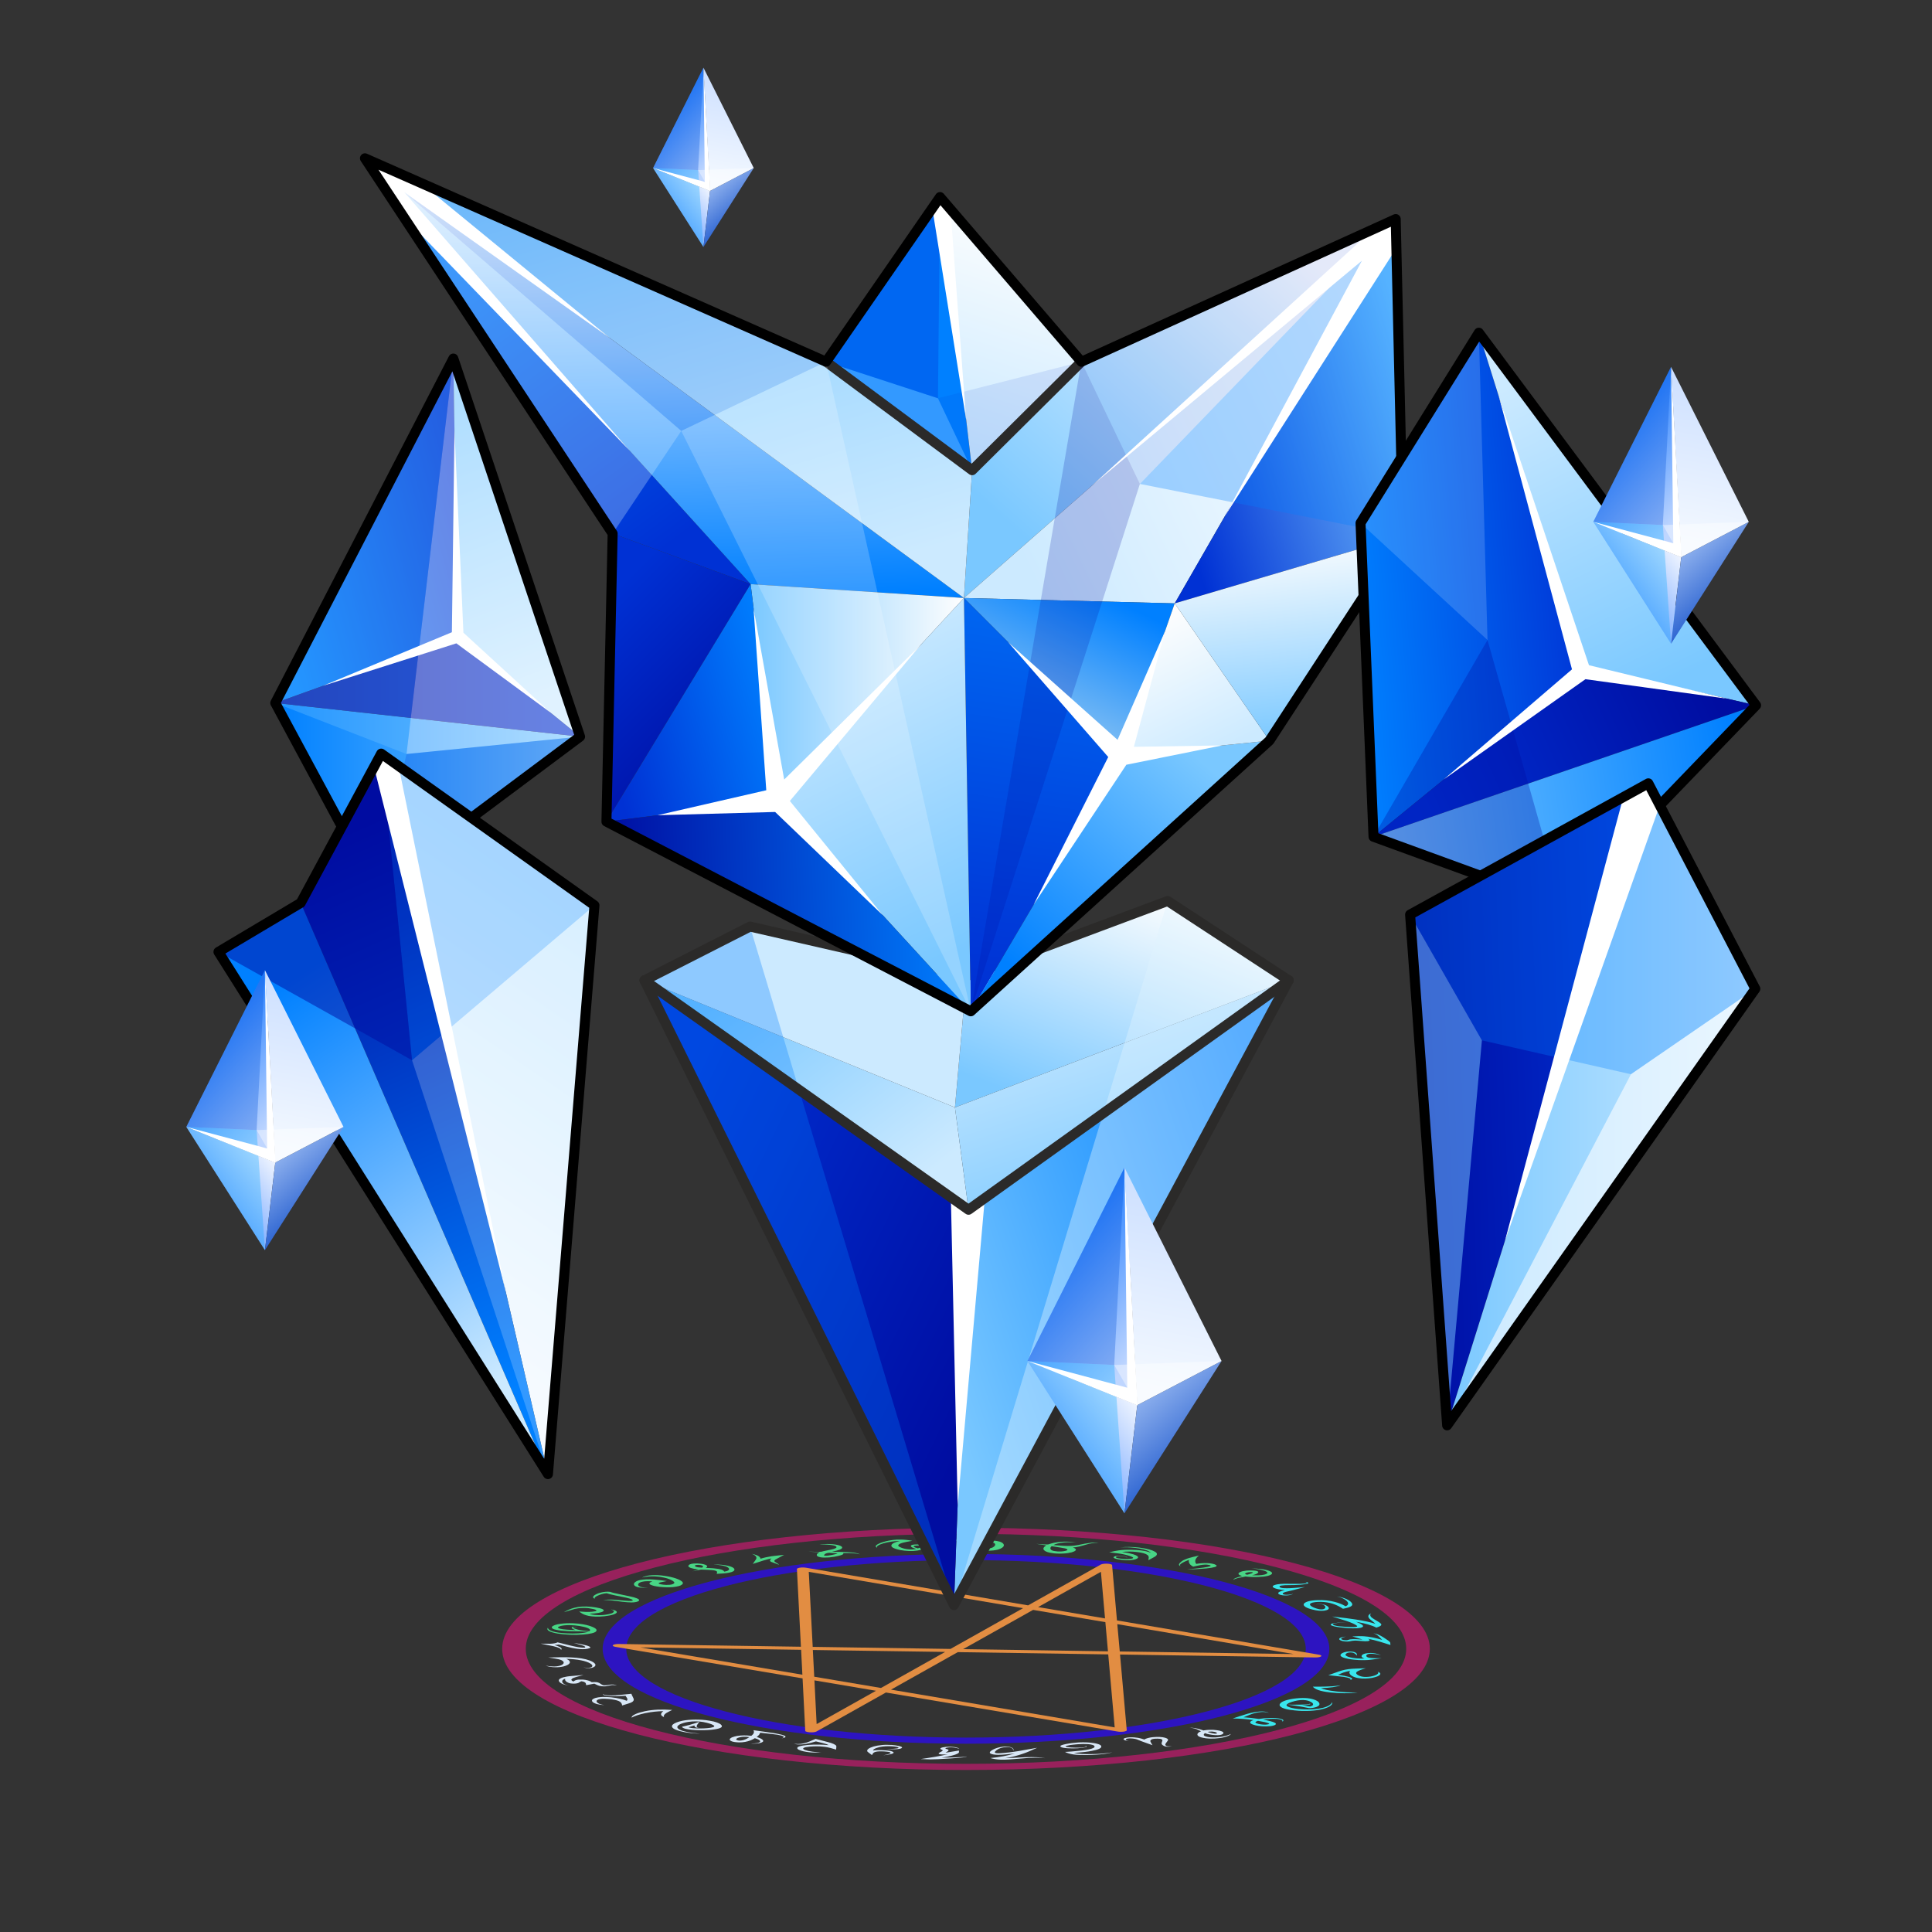 <?xml version="1.0" encoding="UTF-8"?><!DOCTYPE svg PUBLIC "-//W3C//DTD SVG 1.1//EN" "http://www.w3.org/Graphics/SVG/1.1/DTD/svg11.dtd"><!-- Creator: CorelDRAW X7 --><svg xmlns="http://www.w3.org/2000/svg" xmlns:xlink="http://www.w3.org/1999/xlink" xml:space="preserve" width="290mm" height="290mm" version="1.1" style="shape-rendering:geometricPrecision; text-rendering:geometricPrecision; image-rendering:optimizeQuality; fill-rule:evenodd; clip-rule:evenodd" viewBox="0 0 29000 29000">
 <rect x="0" y="0" width="29000" height="29000" fill="#333333" stroke="none"/>
 <defs>
  <style type="text/css">
   <![CDATA[
    .str0 {stroke:#2B2A29;stroke-width:150;stroke-linecap:round;stroke-linejoin:round}
    .str1 {stroke:black;stroke-width:150;stroke-linecap:round;stroke-linejoin:round}
    .fil9 {fill:none}
    .fil13 {fill:#0080FF}
    .fil5 {fill:#CCEAFF}
    .fil10 {fill:white}
    .fil0 {fill:#CCCCFF;fill-rule:nonzero}
    .fil31 {fill:#0031D4;fill-opacity:0.102}
    .fil33 {fill:#000DA1;fill-opacity:0.2}
    .fil40 {fill:#0031D4;fill-opacity:0.2}
    .fil44 {fill:#0080FF;fill-opacity:0.2}
    .fil50 {fill:#CCEAFF;fill-opacity:0.2}
    .fil29 {fill:white;fill-opacity:0.2}
    .fil51 {fill:#000DA1;fill-opacity:0.302}
    .fil30 {fill:#0031D4;fill-opacity:0.302}
    .fil60 {fill:#0050D9;fill-opacity:0.302}
    .fil7 {fill:#0080FF;fill-opacity:0.302}
    .fil61 {fill:#00A6FF;fill-opacity:0.302}
    .fil38 {fill:#7AC8FF;fill-opacity:0.302}
    .fil32 {fill:#CCEAFF;fill-opacity:0.302}
    .fil8 {fill:#E0F2FF;fill-opacity:0.4}
    .fil39 {fill:white;fill-opacity:0.4}
    .fil45 {fill:#000DA1;fill-opacity:0.502}
    .fil54 {fill:#7AC8FF;fill-opacity:0.502}
    .fil55 {fill:white;fill-opacity:0.6}
    .fil23 {fill:url(#id0)}
    .fil64 {fill:url(#id1)}
    .fil15 {fill:url(#id2)}
    .fil46 {fill:url(#id3)}
    .fil26 {fill:url(#id4)}
    .fil4 {fill:url(#id5)}
    .fil27 {fill:url(#id6)}
    .fil65 {fill:url(#id7)}
    .fil18 {fill:url(#id8)}
    .fil47 {fill:url(#id9)}
    .fil28 {fill:url(#id10)}
    .fil22 {fill:url(#id11)}
    .fil34 {fill:url(#id12)}
    .fil16 {fill:url(#id13)}
    .fil17 {fill:url(#id14)}
    .fil11 {fill:url(#id15)}
    .fil1 {fill:url(#id16)}
    .fil3 {fill:url(#id17)}
    .fil21 {fill:url(#id18)}
    .fil6 {fill:url(#id19)}
    .fil19 {fill:url(#id20)}
    .fil14 {fill:url(#id21)}
    .fil2 {fill:url(#id22)}
    .fil24 {fill:url(#id23)}
    .fil20 {fill:url(#id24)}
    .fil42 {fill:url(#id25)}
    .fil53 {fill:url(#id26)}
    .fil49 {fill:url(#id27)}
    .fil48 {fill:url(#id28)}
    .fil52 {fill:url(#id29)}
    .fil35 {fill:url(#id30)}
    .fil12 {fill:url(#id31)}
    .fil41 {fill:url(#id32)}
    .fil37 {fill:url(#id33)}
    .fil36 {fill:url(#id34)}
    .fil25 {fill:url(#id35)}
    .fil69 {fill:url(#id36)}
    .fil72 {fill:url(#id37)}
    .fil73 {fill:url(#id38)}
    .fil68 {fill:url(#id39)}
    .fil58 {fill:url(#id40)}
    .fil67 {fill:url(#id41)}
    .fil66 {fill:url(#id42)}
    .fil71 {fill:url(#id43)}
    .fil70 {fill:url(#id44)}
    .fil62 {fill:url(#id45)}
    .fil63 {fill:url(#id46)}
    .fil59 {fill:url(#id47)}
    .fil43 {fill:url(#id48)}
    .fil56 {fill:url(#id49)}
    .fil57 {fill:url(#id50)}
   ]]>
  </style>
  <linearGradient id="id0" gradientUnits="userSpaceOnUse" x1="11266.5" y1="10389.6" x2="14469.1" y2="10389.6">
   <stop offset="0" style="stop-opacity:1; stop-color:#7AC8FF"/>
   <stop offset="1" style="stop-opacity:1; stop-color:#FEFEFE"/>
  </linearGradient>
  <linearGradient id="id1" gradientUnits="userSpaceOnUse" x1="25917.6" y1="5657.47" x2="25415.7" y2="8212.27">
   <stop offset="0" style="stop-opacity:1; stop-color:#CCDFFF"/>
   <stop offset="1" style="stop-opacity:1; stop-color:#F4F9FF"/>
  </linearGradient>
  <linearGradient id="id2" gradientUnits="userSpaceOnUse" xlink:href="#id0" x1="15722.7" y1="8372.36" x2="19696.6" y2="3891.18">
  </linearGradient>
  <linearGradient id="id3" gradientUnits="userSpaceOnUse" x1="23911.3" y1="8623.65" x2="20275.6" y2="8929.45">
   <stop offset="0" style="stop-opacity:1; stop-color:#0031D4"/>
   <stop offset="1" style="stop-opacity:1; stop-color:#0080FF"/>
  </linearGradient>
  <linearGradient id="id4" gradientUnits="userSpaceOnUse" x1="9153" y1="13708.7" x2="14521.6" y2="13481.9">
   <stop offset="0" style="stop-opacity:1; stop-color:#000DA1"/>
   <stop offset="1" style="stop-opacity:1; stop-color:#0080FF"/>
  </linearGradient>
  <linearGradient id="id5" gradientUnits="userSpaceOnUse" x1="10856.7" y1="14811.3" x2="13353.7" y2="18063.2">
   <stop offset="0" style="stop-opacity:1; stop-color:#7AC8FF"/>
   <stop offset="1" style="stop-opacity:1; stop-color:#CCEAFF"/>
  </linearGradient>
  <linearGradient id="id6" gradientUnits="userSpaceOnUse" x1="17461.4" y1="6724.64" x2="21231.8" y2="5619.5">
   <stop offset="0" style="stop-opacity:1; stop-color:#0031D4"/>
   <stop offset="1" style="stop-opacity:1; stop-color:#7AC8FF"/>
  </linearGradient>
  <linearGradient id="id7" gradientUnits="userSpaceOnUse" x1="26162.9" y1="9343.64" x2="25170.4" y2="8152.6">
   <stop offset="0" style="stop-opacity:1; stop-color:#0041C4"/>
   <stop offset="1" style="stop-opacity:1; stop-color:#9FBEF3"/>
  </linearGradient>
  <linearGradient id="id8" gradientUnits="userSpaceOnUse" x1="15221.9" y1="14900.5" x2="16083" y2="9255.04">
   <stop offset="0" style="stop-opacity:1; stop-color:#0031D4"/>
   <stop offset="1" style="stop-opacity:1; stop-color:#0066F1"/>
  </linearGradient>
  <linearGradient id="id9" gradientUnits="userSpaceOnUse" x1="23173" y1="5510.14" x2="25384.1" y2="10070.4">
   <stop offset="0" style="stop-opacity:1; stop-color:#CCEAFF"/>
   <stop offset="1" style="stop-opacity:1; stop-color:#7AC8FF"/>
  </linearGradient>
  <linearGradient id="id10" gradientUnits="userSpaceOnUse" xlink:href="#id0" x1="19508.7" y1="11109.7" x2="19184.4" y2="8051.97">
  </linearGradient>
  <linearGradient id="id11" gradientUnits="userSpaceOnUse" xlink:href="#id9" x1="11062.3" y1="9101.32" x2="9007.02" y2="2250.42">
  </linearGradient>
  <linearGradient id="id12" gradientUnits="userSpaceOnUse" xlink:href="#id3" x1="7088.22" y1="7529.36" x2="3914.38" y2="8404.9">
  </linearGradient>
  <linearGradient id="id13" gradientUnits="userSpaceOnUse" x1="14928.2" y1="7508.89" x2="20491.1" y2="4835.25">
   <stop offset="0" style="stop-opacity:1; stop-color:#CCEAFF"/>
   <stop offset="1" style="stop-opacity:1; stop-color:#FEFEFE"/>
  </linearGradient>
  <linearGradient id="id14" gradientUnits="userSpaceOnUse" x1="16621.5" y1="8959.58" x2="15480.7" y2="11359.1">
   <stop offset="0" style="stop-opacity:1; stop-color:#0080FF"/>
   <stop offset="1" style="stop-opacity:1; stop-color:#A5D0F0"/>
  </linearGradient>
  <linearGradient id="id15" gradientUnits="userSpaceOnUse" xlink:href="#id3" x1="10211.2" y1="8054.62" x2="6533.14" y2="3089.26">
  </linearGradient>
  <linearGradient id="id16" gradientUnits="userSpaceOnUse" xlink:href="#id0" x1="16182.6" y1="16780.7" x2="17496.2" y2="13365.4">
  </linearGradient>
  <linearGradient id="id17" gradientUnits="userSpaceOnUse" x1="14924.5" y1="20769.7" x2="9285.89" y2="18038.5">
   <stop offset="0" style="stop-opacity:1; stop-color:#000DA1"/>
   <stop offset="1" style="stop-opacity:1; stop-color:#0031D4"/>
  </linearGradient>
  <linearGradient id="id18" gradientUnits="userSpaceOnUse" x1="10085.7" y1="8986.49" x2="9861.23" y2="2365.25">
   <stop offset="0" style="stop-opacity:1; stop-color:#0080FF"/>
   <stop offset="1" style="stop-opacity:1; stop-color:#FEFEFE"/>
  </linearGradient>
  <linearGradient id="id19" gradientUnits="userSpaceOnUse" xlink:href="#id9" x1="16225.7" y1="14596.2" x2="17453.1" y2="18278.3">
  </linearGradient>
  <linearGradient id="id20" gradientUnits="userSpaceOnUse" x1="18178" y1="11551.7" x2="15448.3" y2="14744.8">
   <stop offset="0" style="stop-opacity:1; stop-color:#7AC8FF"/>
   <stop offset="1" style="stop-opacity:1; stop-color:#0080FF"/>
  </linearGradient>
  <linearGradient id="id21" gradientUnits="userSpaceOnUse" xlink:href="#id13" x1="14594" y1="6738.76" x2="15747.9" y2="3277.24">
  </linearGradient>
  <linearGradient id="id22" gradientUnits="userSpaceOnUse" xlink:href="#id20" x1="13963.4" y1="20374.4" x2="19700.8" y2="18433.8">
  </linearGradient>
  <linearGradient id="id23" gradientUnits="userSpaceOnUse" xlink:href="#id9" x1="12019.6" y1="9795.23" x2="14220.6" y2="14360.4">
  </linearGradient>
  <linearGradient id="id24" gradientUnits="userSpaceOnUse" xlink:href="#id13" x1="18437.4" y1="11206.3" x2="17453.2" y2="9193.02">
  </linearGradient>
  <linearGradient id="id25" gradientUnits="userSpaceOnUse" xlink:href="#id4" x1="4625.75" y1="12756.8" x2="8113.13" y2="20682.7">
  </linearGradient>
  <linearGradient id="id26" gradientUnits="userSpaceOnUse" xlink:href="#id5" x1="21722.4" y1="16576.6" x2="26348.3" y2="16576.6">
  </linearGradient>
  <linearGradient id="id27" gradientUnits="userSpaceOnUse" x1="26151.7" y1="11701.5" x2="20824.7" y2="12482.8">
   <stop offset="0" style="stop-opacity:1; stop-color:#0080FF"/>
   <stop offset="1" style="stop-opacity:1; stop-color:#7AC8FF"/>
  </linearGradient>
  <linearGradient id="id28" gradientUnits="userSpaceOnUse" xlink:href="#id17" x1="25660.9" y1="10280.2" x2="21315.5" y2="12271.9">
  </linearGradient>
  <linearGradient id="id29" gradientUnits="userSpaceOnUse" x1="24845.7" y1="16503.9" x2="21061.9" y2="16649.4">
   <stop offset="0" style="stop-opacity:1; stop-color:#0031D4"/>
   <stop offset="1" style="stop-opacity:1; stop-color:#000DA1"/>
  </linearGradient>
  <linearGradient id="id30" gradientUnits="userSpaceOnUse" xlink:href="#id5" x1="6918.9" y1="6042.7" x2="8593.2" y2="10395.9">
  </linearGradient>
  <linearGradient id="id31" gradientUnits="userSpaceOnUse" xlink:href="#id17" x1="11320.1" y1="11305.9" x2="9049.49" y2="9035.25">
  </linearGradient>
  <linearGradient id="id32" gradientUnits="userSpaceOnUse" x1="9501.93" y1="13528" x2="5142.43" y2="19911.5">
   <stop offset="0" style="stop-opacity:1; stop-color:#CCEAFF"/>
   <stop offset="1" style="stop-opacity:1; stop-color:#F7FBFF"/>
  </linearGradient>
  <linearGradient id="id33" gradientUnits="userSpaceOnUse" xlink:href="#id17" x1="4131.96" y1="10311.7" x2="8707.16" y2="10311.7">
  </linearGradient>
  <linearGradient id="id34" gradientUnits="userSpaceOnUse" xlink:href="#id27" x1="4131.96" y1="11951" x2="8707.16" y2="11951">
  </linearGradient>
  <linearGradient id="id35" gradientUnits="userSpaceOnUse" x1="11731.8" y1="10191.5" x2="9040" y2="10909.3">
   <stop offset="0" style="stop-opacity:1; stop-color:#0080FF"/>
   <stop offset="1" style="stop-opacity:1; stop-color:#0031D4"/>
  </linearGradient>
  <linearGradient id="id36" gradientUnits="userSpaceOnUse" xlink:href="#id7" x1="11257.9" y1="3500.03" x2="10615.3" y2="2728.86">
  </linearGradient>
  <linearGradient id="id37" gradientUnits="userSpaceOnUse" xlink:href="#id1" x1="4820.17" y1="14715.6" x2="4312.88" y2="17298.2">
  </linearGradient>
  <linearGradient id="id38" gradientUnits="userSpaceOnUse" xlink:href="#id7" x1="5068.17" y1="18441.8" x2="4064.88" y2="17237.9">
  </linearGradient>
  <linearGradient id="id39" gradientUnits="userSpaceOnUse" xlink:href="#id1" x1="11099" y1="1113.33" x2="10774.1" y2="2767.5">
  </linearGradient>
  <linearGradient id="id40" gradientUnits="userSpaceOnUse" xlink:href="#id1" x1="17921" y1="17713.6" x2="17294.5" y2="20903.1">
  </linearGradient>
  <linearGradient id="id41" gradientUnits="userSpaceOnUse" x1="9838.69" y1="3424.47" x2="10622.4" y2="2804.42">
   <stop offset="0" style="stop-opacity:1; stop-color:#3D84FF"/>
   <stop offset="1" style="stop-opacity:1; stop-color:#F0F5FF"/>
  </linearGradient>
  <linearGradient id="id42" gradientUnits="userSpaceOnUse" x1="9730.08" y1="1495.97" x2="10731" y2="2384.87">
   <stop offset="0" style="stop-opacity:1; stop-color:#006AFF"/>
   <stop offset="1" style="stop-opacity:1; stop-color:#BFD6FF"/>
  </linearGradient>
  <linearGradient id="id43" gradientUnits="userSpaceOnUse" xlink:href="#id41" x1="2852.48" y1="18323.9" x2="4076.02" y2="17355.8">
  </linearGradient>
  <linearGradient id="id44" gradientUnits="userSpaceOnUse" xlink:href="#id42" x1="2682.91" y1="15313" x2="4245.59" y2="16700.8">
  </linearGradient>
  <linearGradient id="id45" gradientUnits="userSpaceOnUse" xlink:href="#id42" x1="23803.3" y1="6248.46" x2="25349.2" y2="7621.31">
  </linearGradient>
  <linearGradient id="id46" gradientUnits="userSpaceOnUse" xlink:href="#id41" x1="23971" y1="9226.94" x2="25181.4" y2="8269.29">
  </linearGradient>
  <linearGradient id="id47" gradientUnits="userSpaceOnUse" xlink:href="#id7" x1="18227.3" y1="22315.5" x2="16988.2" y2="20828.6">
  </linearGradient>
  <linearGradient id="id48" gradientUnits="userSpaceOnUse" x1="3874.8" y1="15013.8" x2="7629.78" y2="20666.8">
   <stop offset="0" style="stop-opacity:1; stop-color:#0080FF"/>
   <stop offset="1" style="stop-opacity:1; stop-color:#CCEAFF"/>
  </linearGradient>
  <linearGradient id="id49" gradientUnits="userSpaceOnUse" xlink:href="#id42" x1="15281.5" y1="18451.4" x2="17211.4" y2="20165.3">
  </linearGradient>
  <linearGradient id="id50" gradientUnits="userSpaceOnUse" xlink:href="#id41" x1="15490.9" y1="22169.8" x2="17002" y2="20974.3">
  </linearGradient>
 </defs>
 <g id="Pentagram">
 <animate attributeName="opacity" values="0.2;1;0.2;1;0.2" dur="10" repeatCount="indefinite"/>
  <g id="_2318792250048">
   <path class="fil0" d="M14500 22931c1922,0 3663,203 4923,532 1259,330 2039,784 2039,1286 0,503 -780,957 -2039,1286 -1260,329 -3001,533 -4923,533 -1922,0 -3663,-204 -4923,-533 -1259,-329 -2039,-783 -2039,-1286 0,-502 780,-956 2039,-1286 1260,-329 3001,-532 4923,-532zm4673 598c-1196,-313 -2848,-506 -4673,-506 -1825,0 -3477,193 -4673,506 -1195,312 -1935,744 -1935,1220 0,477 740,909 1935,1221 1196,312 2848,506 4673,506 1825,0 3477,-194 4673,-506 1195,-312 1935,-744 1935,-1221 0,-476 -740,-908 -1935,-1220z" style="fill:#98215c"/>
   <path class="fil0" d="M14500 23325c1506,0 2870,159 3857,417 987,258 1597,614 1597,1007 0,394 -610,750 -1597,1008 -987,258 -2351,417 -3857,417 -1506,0 -2870,-159 -3857,-417 -987,-258 -1597,-614 -1597,-1008 0,-393 610,-749 1597,-1007 987,-258 2351,-417 3857,-417zm3606 482c-923,-241 -2198,-390 -3606,-390 -1408,0 -2683,149 -3606,390 -923,241 -1494,574 -1494,942 0,368 571,701 1494,942 923,242 2198,391 3606,391 1408,0 2683,-149 3606,-391 923,-241 1494,-574 1494,-942 0,-368 -571,-701 -1494,-942z" style="fill:#2d14c1"/>
   <path class="fil0" d="M12258 25879l891 -500 -924 -156 33 656zm966 -542l963 -541 -1986 -29 21 401 1002 169zm1043 -586l1090 -612 -3217 -545 59 1126 2068 31zm1165 -654l1092 -613c21,-11 74,-16 118,-11 34,4 53,13 51,22l73 828 3024 513c28,4 46,12 44,21 -3,13 -44,23 -93,22l-2929 -44 101 1137c0,12 -38,23 -87,23 -18,0 -35,-1 -49,-4l0 0 -3479 -586 -1042 585 -1 0c-13,8 -43,13 -78,13 -49,0 -89,-10 -90,-22l-40 -788 -2809 -473c-41,-7 -53,-22 -27,-32 19,-8 51,-12 82,-11l2729 41 -60 -1166c-1,-4 4,-9 14,-13 27,-11 81,-14 122,-7l3334 565zm1093 -504l-943 530 1005 170 -62 -700zm-1018 572l-1050 589 2174 33 -39 -438 -1085 -184zm-1130 634l-1003 563 3358 567 -97 -1096 -2258 -34zm2394 -420l37 410 2611 39 -2648 -449zm-7157 349l2430 410 -19 -374 -2411 -36z" style="fill:#e28d42"/>
   <g>
    <path class="fil0" d="M18157 25992c-6,0 -11,1 -16,2 -5,1 -10,2 -14,3 23,8 48,15 74,21 25,5 43,7 54,5 7,-1 11,-4 11,-9 1,-4 -4,-8 -15,-12 -5,-2 -12,-4 -20,-6 -25,-5 -50,-7 -74,-4zm-121 88c-7,-2 -14,-4 -20,-6 -29,-11 -43,-24 -43,-40 1,-17 19,-33 55,-47 -36,-18 -58,-28 -67,-32l-5 -1c-31,-12 -63,-18 -98,-21 39,0 79,5 119,15 21,5 50,14 89,27 4,-1 9,-2 14,-3 24,-4 53,-7 84,-7 35,-1 69,1 101,6 28,3 50,8 67,15 3,1 6,2 9,3 19,9 27,18 22,28 -5,11 -20,20 -43,24l-2 1c-21,4 -47,5 -78,3 -28,-2 -57,-5 -86,-11 -23,-4 -41,-9 -56,-15 -4,-1 -8,-3 -11,-4 -12,8 -18,16 -18,25 0,9 8,17 26,23l1 0 -1 0 0 0c28,10 62,15 102,16 35,2 72,-1 112,-6 13,-2 26,-4 40,-6 21,-4 41,-9 60,-14 29,-9 52,-17 66,-26 -6,13 -25,25 -57,36 -22,8 -48,15 -77,21 -10,2 -22,3 -33,5 -46,6 -92,9 -138,8 -50,-1 -95,-7 -134,-17zm-1127 48c-14,-3 -24,-6 -32,-10 -2,-2 -4,-3 -6,-4 -7,-5 -8,-10 -3,-16 5,-5 15,-9 31,-12 7,-2 15,-4 24,-5 11,-1 23,-2 36,-3 44,-2 86,1 126,8 27,5 58,13 92,25 10,-8 27,-15 52,-22 18,-5 39,-9 61,-12 7,-1 14,-1 21,-2 33,-3 64,-4 95,-3 33,2 62,6 86,13 9,3 16,6 22,9 16,8 22,18 18,29 0,1 -10,14 -30,41 -11,15 -13,27 -5,35 2,3 4,5 8,7 15,8 44,9 87,4 -12,3 -24,5 -36,7 -14,2 -27,2 -40,1 -18,-1 -34,-5 -47,-12l-2 -1c-26,-14 -36,-29 -30,-45 8,-24 12,-36 12,-37 -1,-6 -5,-12 -13,-16 -12,-6 -31,-9 -58,-9 -22,0 -41,0 -56,2 -37,5 -56,17 -55,37 0,4 10,24 32,59 -94,-33 -148,-52 -164,-59 -47,-19 -71,-28 -72,-29 -33,-10 -71,-15 -113,-14 -8,1 -15,1 -21,2 -7,1 -14,2 -19,4 -8,3 -11,7 -11,12 1,4 5,8 12,11l2 1c8,4 19,7 32,9 -11,-1 -23,-2 -36,-5zm-479 88c-1,-5 -3,-9 -7,-12 -8,-8 -24,-14 -47,-18 -30,-6 -69,-8 -119,-8 -28,1 -56,2 -85,4 -17,1 -34,3 -52,5 -45,4 -81,10 -106,17 -17,4 -23,8 -19,12 3,3 11,5 25,8 28,5 69,8 122,9 36,1 67,0 92,-2 13,-1 24,-2 34,-4 29,-4 39,-11 30,-19 -2,-2 -5,-4 -9,-6 9,3 15,6 18,9 6,5 1,11 -16,16 -20,6 -52,10 -95,13 -6,1 -12,1 -18,2 -53,3 -102,3 -148,0 -52,-3 -86,-9 -103,-18 -3,-2 -6,-3 -7,-5 -15,-14 12,-27 82,-41 52,-10 105,-18 157,-21 12,-1 24,-2 36,-3 86,-4 163,0 229,11 51,9 84,20 98,33 7,6 9,12 9,19 0,25 -47,46 -141,64 -65,13 -145,22 -239,29 -11,1 -21,2 -31,2 30,8 73,13 127,16 50,2 105,3 165,1 45,-1 86,-3 123,-6 68,-5 122,-12 161,-22 -33,13 -92,24 -175,32 -16,1 -33,3 -50,4 -52,4 -107,6 -164,7 -77,1 -142,-2 -194,-9 -54,-8 -96,-21 -127,-38 34,-2 66,-4 95,-6 236,-18 352,-43 349,-75zm-1547 112c-13,-4 -22,-10 -25,-16 -4,-10 4,-22 26,-37 30,-20 69,-36 115,-47 31,-7 60,-11 87,-12 5,0 9,0 13,0 28,0 52,4 72,10 19,6 31,14 38,24 1,2 1,3 2,4 4,9 3,17 -4,25 2,-8 1,-15 -2,-21 -2,-5 -6,-10 -12,-15 -16,-13 -45,-19 -87,-18 -2,0 -5,0 -7,0 -56,3 -102,17 -137,43 -19,14 -28,25 -29,32 -1,2 0,4 0,5 5,9 24,13 60,12 3,0 6,0 9,0 85,-5 183,-16 294,-34 34,-6 80,-14 139,-25 62,-11 106,-19 133,-23 -89,41 -157,70 -205,86 -85,31 -178,54 -279,71l4 -1c33,-1 82,-3 147,-7 71,-4 123,-6 157,-8l5 0c120,-4 217,1 291,15 -59,-6 -127,-8 -203,-5 -14,0 -28,1 -43,1 -32,2 -112,8 -241,19 -42,4 -79,6 -112,7 -26,1 -50,1 -70,0 -54,-2 -105,-10 -154,-24 138,-13 261,-36 368,-69 -77,9 -136,15 -177,18 -14,1 -26,1 -38,2 -62,2 -106,-2 -135,-12zm-916 81l-5 0c-16,0 -64,-2 -142,-5 5,0 41,-6 106,-16 44,-7 80,-12 107,-17 81,-14 146,-27 195,-40 -27,3 -53,5 -76,4 -8,0 -16,0 -24,-1 -28,-2 -40,-7 -38,-15 0,-2 2,-4 4,-6 3,-3 10,-7 19,-12 14,-8 22,-12 24,-13 8,-4 12,-9 13,-12 2,-5 -2,-8 -10,-11 -18,-7 -26,-13 -24,-19 0,-3 3,-6 8,-8 14,-8 41,-14 80,-17 20,-2 40,-2 60,-2 18,1 36,2 53,4 41,5 69,14 84,28 -25,-10 -53,-16 -82,-20 -15,-2 -29,-3 -42,-3 -22,-1 -43,1 -62,5 -14,3 -22,7 -24,11l0 0c-1,4 5,7 19,10l0 0c21,5 30,11 28,20 -1,2 -2,4 -5,7 -2,3 -16,12 -40,28 31,-4 98,-15 201,-33 1,13 2,21 1,24l0 1c-2,8 -9,15 -20,21 -36,20 -117,41 -243,62 4,0 13,0 28,-1 20,0 36,0 48,-1 49,-1 91,-2 126,-3 114,-4 172,-9 173,-14 1,1 1,1 1,2 -3,8 -83,18 -242,28 -147,10 -246,14 -299,14zm-949 -121c-3,-9 -1,-19 7,-28 3,-3 7,-7 12,-11 17,-12 43,-24 78,-34 35,-10 76,-17 121,-21 44,-5 89,-5 135,-2 4,0 9,0 13,0 43,4 80,9 110,16 38,9 53,18 44,28l-1 1c-10,11 -44,18 -102,20 -32,0 -79,0 -142,-3 0,0 17,-1 53,-1 27,-1 49,-2 66,-3 44,-3 69,-7 74,-13 2,-2 2,-3 1,-4 -2,-7 -22,-13 -60,-17 -15,-2 -30,-3 -45,-4 -15,-1 -30,-1 -45,-1l1 0c-64,0 -118,7 -163,21 -32,9 -53,20 -64,31 -3,5 -6,9 -7,13 48,-7 104,-8 169,-4l6 0c72,5 115,14 131,28 4,5 5,9 1,13 -5,6 -19,12 -40,17 -27,7 -64,12 -112,18 53,-11 87,-20 102,-29 2,-1 4,-3 6,-4 3,-4 2,-8 -5,-11 -7,-4 -22,-8 -44,-10 -14,-2 -29,-3 -43,-4 -27,-2 -54,-2 -82,-1 -40,2 -67,9 -82,22 -2,1 -4,3 -5,5 -3,3 -6,7 -8,12 -6,9 -9,15 -10,16 -43,-31 -67,-50 -70,-56zm-465 -81c2,6 1,24 -3,55 -62,-20 -117,-34 -166,-41 -9,-1 -20,-2 -30,-3 -59,-7 -123,-7 -193,-1 -52,5 -85,11 -98,20 -2,1 -3,2 -4,3 -9,9 -1,19 27,29 26,10 61,18 106,24 8,1 16,2 25,3 37,4 74,5 108,3 -32,6 -68,8 -108,7 -23,0 -47,-2 -70,-4 -13,-2 -25,-3 -37,-5 -35,-5 -65,-12 -89,-20 -25,-8 -42,-17 -49,-26 -8,-10 -6,-20 6,-28 6,-3 13,-7 23,-10 28,-9 70,-16 126,-21 51,-4 106,-6 165,-5 50,1 94,3 130,7 5,0 10,1 15,1 -15,-10 -42,-20 -83,-30 -11,-3 -29,-7 -53,-13 -24,-5 -42,-10 -54,-13 -53,17 -104,30 -152,38 -51,8 -94,10 -131,7 -17,-2 -34,-6 -48,-10 7,1 13,2 20,2 56,6 114,-1 176,-21 17,-5 60,-23 130,-54 6,2 67,18 185,48 74,19 116,39 126,58zm-1448 -130c-12,3 -22,6 -30,9 -13,6 -21,12 -24,18 -3,10 9,17 37,22 4,0 8,1 12,1 30,0 58,-6 86,-18 3,-1 5,-2 8,-3 12,-5 31,-16 56,-31 -15,-2 -30,-3 -45,-5l-2 0c-36,-2 -69,0 -98,7zm-151 29c4,-10 16,-20 37,-29l4 -1c19,-8 43,-14 71,-19 32,-5 65,-8 101,-8 38,-1 74,2 110,7 38,-28 49,-57 32,-85l152 21c62,8 114,16 157,23 14,3 27,5 39,7 122,23 160,43 117,61 -10,4 -26,8 -46,12 6,-2 11,-4 16,-5 43,-18 19,-35 -75,-51l0 0c-30,-5 -117,-15 -260,-30 -3,19 -20,41 -51,64 40,12 69,25 86,39 20,18 16,32 -14,44 -1,1 -3,1 -5,2 -35,13 -89,17 -161,14 47,-1 82,-4 108,-9 8,-2 14,-4 20,-7 10,-4 16,-8 18,-14 2,-8 -4,-17 -18,-26 -14,-9 -35,-17 -62,-25 -19,12 -39,23 -60,31 -55,22 -115,33 -180,32 -25,-1 -46,-3 -66,-6 -15,-2 -28,-6 -40,-10 -24,-10 -34,-20 -30,-32zm-633 -107c49,9 112,18 189,24 -85,-2 -161,-10 -230,-22 -23,-4 -45,-9 -64,-14 -36,-9 -65,-19 -88,-30 -35,-18 -48,-37 -39,-57 10,-21 45,-41 106,-59 4,-1 8,-2 12,-3 50,-14 110,-22 179,-25 69,-3 139,-1 209,7 45,6 85,13 120,21 18,5 34,10 49,15 46,17 70,35 72,55 1,14 -16,26 -53,36 -15,4 -33,8 -55,11 -62,10 -135,14 -216,13 -95,-1 -168,-8 -218,-20 -4,-1 -8,-2 -11,-3 -14,-4 -26,-9 -36,-16 -12,-7 -12,-12 -2,-15l2 -1c31,-6 63,-14 98,-23 48,-13 100,-30 155,-49 0,0 -5,7 -17,21 -10,13 -17,23 -21,31 -9,19 -5,30 12,35 8,2 17,2 28,1 -20,3 -37,3 -50,0 -7,-2 -13,-5 -18,-8 -7,-7 -11,-15 -11,-25 -18,6 -41,14 -69,21 -7,2 -14,4 -21,6 6,2 12,5 20,7 14,3 31,6 52,8 31,3 67,4 107,4 38,0 75,-2 108,-5 32,-3 57,-7 74,-12 2,0 3,-1 5,-1 35,-11 29,-25 -16,-44 -21,-9 -45,-16 -72,-23 -17,-4 -36,-8 -56,-12 -71,-12 -145,-13 -221,-2 -26,4 -50,9 -70,15 -33,9 -58,20 -76,33 -27,19 -28,39 -3,58 19,14 49,27 92,37 13,4 28,7 44,10zm-357 -238c0,4 1,8 3,13 -55,-23 -59,-53 -10,-89 -87,1 -174,10 -262,28 -6,1 -13,3 -20,4 -84,19 -149,40 -194,65 -2,-17 17,-35 58,-53 35,-16 81,-30 137,-42l10 -2c115,-24 250,-30 404,-18 -44,21 -73,36 -87,45 -27,18 -40,34 -39,49zm-495 -203c-12,5 -55,19 -131,42 -2,-25 -13,-45 -35,-58 -4,-3 -9,-5 -14,-8 -32,-14 -82,-25 -151,-31 -51,-5 -92,-6 -124,-1 -3,1 -7,1 -10,2 -29,5 -45,14 -49,27 -3,12 5,24 26,36 4,2 8,5 13,7 20,9 46,15 77,20 -37,-2 -70,-6 -100,-13 -17,-4 -32,-9 -45,-15 -7,-3 -13,-6 -18,-9 -15,-10 -22,-20 -22,-30 -1,-11 7,-20 23,-28 18,-10 42,-17 71,-21 13,-2 27,-4 43,-5 43,-3 93,-1 148,4 50,5 97,13 141,23 38,9 67,17 86,26 3,2 6,3 8,4 13,-10 15,-23 8,-37 -2,-4 -6,-11 -12,-19 -6,-8 -10,-14 -12,-19 -82,5 -152,7 -208,5 -60,-2 -99,-7 -119,-16 -9,-4 -14,-9 -14,-15 3,2 6,3 10,5 29,14 92,18 187,12 26,-1 103,-9 231,-22 0,3 10,26 31,68 13,27 0,49 -39,66zm-956 -393c12,-2 44,-6 97,-10 38,-4 88,-8 149,-13 -83,22 -133,36 -149,43 -34,15 -42,29 -24,43 5,4 13,8 23,12 11,-12 30,-21 56,-26 7,-1 15,-2 23,-3 18,-1 37,-1 59,0 29,2 56,7 81,14 22,6 38,14 49,22 1,1 3,2 4,3 31,-2 57,-2 76,0 15,3 29,7 40,13 1,1 9,6 26,17 10,7 21,12 33,15l1 1c15,1 30,1 47,-1 3,0 6,-1 9,-1 7,-1 15,-2 25,-4 12,-1 19,-3 23,-3 4,-1 9,-1 13,-2 13,-1 23,-1 33,0 17,2 35,7 53,15 -26,-5 -48,-8 -67,-7 -3,0 -6,1 -9,1 -11,1 -24,3 -38,7 -22,5 -38,8 -47,9 -3,1 -7,1 -10,2 -18,1 -36,1 -57,-1 -26,-2 -48,-8 -66,-17 -30,-14 -45,-22 -45,-22 -15,2 -56,10 -122,23 -4,-18 -6,-29 -8,-32 -2,-3 -5,-6 -9,-8 -11,-9 -28,-15 -52,-19l-2 1c-7,0 -17,5 -28,13 -13,10 -25,15 -38,17 -8,2 -17,3 -25,4 -24,2 -46,1 -67,-2 -23,-3 -42,-10 -58,-20 -3,-1 -6,-3 -8,-5 -9,-7 -16,-15 -20,-23 -4,-10 -3,-18 2,-24 -38,12 -53,30 -45,53 4,8 9,15 18,22 16,12 42,21 77,26 -45,-4 -82,-14 -111,-31 -5,-3 -10,-6 -14,-9 -15,-11 -22,-22 -23,-34 0,-12 10,-23 32,-34 21,-10 53,-19 93,-25zm-128 -259c-10,-3 -62,-12 -155,-27 148,-4 261,-5 339,-1 121,5 214,21 281,46 43,16 71,34 84,54 1,1 1,3 2,4 3,6 3,13 -1,21 -4,9 -14,17 -28,23 -15,8 -35,12 -58,13l-2 0c-28,1 -58,-2 -91,-10 29,4 53,5 73,5 6,0 12,-1 18,-1 19,-3 32,-8 39,-15 6,-7 7,-14 3,-22 -3,-8 -11,-15 -24,-24 -33,-21 -81,-38 -143,-50 -63,-13 -138,-20 -223,-22 29,12 46,24 52,38 3,4 4,9 3,15 -2,19 -23,36 -64,51 -35,13 -76,20 -124,22 -9,0 -19,0 -29,0 -60,-1 -109,-9 -146,-25 48,10 92,14 133,13 8,0 15,0 22,-1 41,-4 73,-12 94,-26 19,-12 26,-26 19,-40l-1 -3c-10,-16 -34,-29 -73,-38zm42 -147c-2,2 -4,4 -7,6 2,-18 -34,-36 -108,-54 -12,-3 -76,-16 -194,-39l31 0c67,1 106,1 115,1 49,-2 84,-9 105,-21 15,3 44,10 86,21 54,14 92,23 115,29 84,20 146,30 185,30 8,0 16,0 22,-1 3,-1 5,-1 6,-3 1,-1 2,-2 2,-4 1,-8 -17,-18 -56,-30 -16,-5 -38,-12 -66,-19 -30,-8 -47,-13 -52,-15 79,12 143,25 190,38 41,12 61,22 60,31 -1,8 -15,14 -44,20 -21,4 -44,6 -71,6 -46,0 -100,-7 -163,-20 -30,-6 -96,-23 -196,-50 -17,4 -39,6 -64,7 73,22 109,42 107,60 -1,2 -2,4 -3,7z" style="fill:#d8e7f6"/>
    <path class="fil0" d="M8845 24485c4,-3 8,-6 10,-9 6,-8 2,-17 -11,-26 -15,-11 -44,-22 -84,-31 -39,-10 -82,-16 -130,-21 -17,-1 -33,-3 -49,-3 -30,-2 -58,-2 -84,0 -49,3 -84,10 -107,21 -7,3 -11,6 -13,9 -6,8 5,16 32,23 -1,0 -1,0 -2,0 26,6 62,11 108,14 11,1 30,2 57,3 18,1 40,2 65,3 -34,-12 -53,-23 -56,-35 -1,-2 0,-4 1,-6 2,-3 8,-5 17,-7 10,-1 24,-2 43,-1 10,1 21,1 33,3 -39,-2 -63,-1 -71,4 -1,0 -2,1 -3,2 -2,3 3,8 16,14 13,6 32,12 57,19 24,6 46,10 64,12l107 12zm-93 50c-63,5 -129,6 -198,3 -6,0 -11,0 -17,-1 -62,-3 -118,-8 -168,-17 -58,-10 -99,-22 -125,-36 -27,-15 -34,-31 -22,-48 1,-1 2,-3 3,-4 -1,21 23,40 71,55 48,15 113,25 194,29l13 1c61,3 119,3 176,0 74,-5 125,-13 155,-26 -26,-1 -67,-2 -121,-3 -59,0 -101,-1 -128,-2 -20,-1 -40,-1 -58,-2 -73,-4 -130,-9 -171,-18 -30,-6 -52,-13 -63,-22 -11,-8 -13,-17 -7,-26l0 0c7,-9 21,-17 42,-25 21,-8 48,-14 79,-18 64,-10 131,-12 200,-9 25,1 51,3 77,6 87,10 158,26 211,49 51,22 69,43 55,62 0,1 -1,3 -2,4 -21,23 -86,39 -196,48zm250 -269c-44,1 -83,0 -118,-4 -35,-3 -65,-9 -91,-18 -37,-11 -70,-30 -99,-55 55,3 87,5 94,6 36,1 68,1 96,-2 36,-4 57,-8 66,-14 6,-3 5,-8 -4,-13 -15,-9 -49,-17 -102,-25 -7,-1 -14,-2 -21,-3 -64,-6 -130,-2 -197,13 0,0 -54,17 -162,49 50,-30 101,-52 151,-65 76,-21 162,-26 257,-16l3 0c52,6 95,13 128,21 42,11 62,23 59,36 -1,4 -5,8 -11,12 -11,8 -32,15 -62,21 -40,8 -87,12 -139,14 21,9 47,15 79,18 15,2 31,3 49,3 50,1 98,-3 144,-12 38,-7 64,-15 79,-25 4,-3 6,-5 9,-8 13,-14 0,-28 -40,-42 47,9 75,20 85,32 7,9 4,19 -11,29 -3,1 -6,3 -10,5 -21,11 -53,21 -95,28 -43,8 -89,13 -137,15zm90 -373c25,-2 45,-1 59,1 3,0 6,1 9,1 4,1 11,4 21,7 10,3 19,6 28,8 14,3 51,11 111,24 105,21 171,36 197,43 75,22 96,42 61,59l-3 2c-23,10 -57,15 -101,15 -35,0 -82,-4 -142,-11 -8,-1 -33,-4 -75,-10 -31,-4 -56,-7 -74,-9 -55,-6 -99,-7 -130,-5 42,-8 97,-10 166,-6 10,1 65,6 165,15 29,2 50,4 60,4 24,1 41,-1 50,-5l1 0c14,-11 -18,-26 -94,-44 -23,-5 -55,-12 -95,-20 -43,-8 -69,-13 -76,-15 -63,-14 -104,-24 -124,-32 -26,1 -54,7 -85,17 -19,6 -34,13 -48,19 -10,4 -18,8 -25,13 -23,14 -29,26 -17,35 -20,-7 -30,-16 -28,-27 1,-11 11,-22 30,-33 8,-5 16,-9 24,-13 14,-6 29,-12 46,-17 30,-8 59,-14 89,-16zm582 -60c-38,0 -70,-2 -95,-8 -8,-2 -15,-4 -21,-6 -25,-9 -39,-20 -42,-35 -3,-13 4,-26 21,-38 12,-10 28,-17 47,-23 7,-2 15,-4 23,-6 56,-11 124,-14 205,-8 41,3 107,10 198,23 -61,12 -92,19 -93,19 -3,0 -5,1 -7,2 -28,8 -31,16 -9,23 6,2 12,4 18,5 22,5 50,8 82,9 37,1 65,-2 86,-8 4,-1 7,-2 11,-4 30,-11 32,-27 5,-45 -20,-15 -51,-29 -93,-42 -14,-4 -29,-8 -45,-11 -42,-10 -87,-16 -134,-18 -70,-3 -134,3 -193,18 13,-8 28,-14 45,-19 36,-11 82,-17 136,-18 70,-1 143,7 220,22 10,2 19,4 28,6 61,14 108,30 142,49 42,23 52,44 30,63 -11,10 -27,18 -48,24 -25,7 -55,12 -93,16 -62,5 -127,3 -196,-4 -32,-4 -59,-8 -82,-13 -25,-6 -44,-13 -57,-20 -27,-16 -18,-32 29,-48 -59,-6 -109,-5 -149,4 -6,1 -11,3 -17,4 -25,8 -40,18 -46,31 -7,15 2,28 26,38 8,4 17,7 27,9 25,5 55,7 92,6 -17,2 -34,3 -51,3zm772 -315c2,1 4,2 6,2 16,6 45,9 87,11 11,-7 15,-14 13,-21 -2,-5 -8,-9 -19,-13 -5,-2 -12,-3 -20,-5 -18,-3 -37,-4 -55,-2 -4,1 -8,1 -11,2 -11,2 -16,6 -16,10 -1,5 4,10 15,16zm-50 68c40,-13 70,-22 87,-29 -43,-3 -79,-10 -106,-19 -5,-2 -10,-3 -15,-5 -29,-13 -37,-26 -24,-39 8,-10 23,-16 45,-21 9,-2 20,-3 31,-4 35,-3 72,-2 111,4 22,3 40,7 54,12 11,3 20,7 26,12 17,12 13,24 -12,37 82,3 144,8 185,15 20,3 36,7 50,11 24,8 38,18 41,30 8,-1 14,-2 21,-3 26,-5 42,-13 50,-23 8,-11 4,-22 -11,-34 -9,-7 -22,-13 -39,-19 -14,-4 -29,-8 -47,-12 -38,-7 -83,-12 -135,-14 85,-3 160,3 224,19 12,3 22,6 31,9 42,14 63,30 61,49 -1,19 -27,34 -79,44 -44,9 -106,15 -187,18 5,-17 7,-27 6,-29 -2,-8 -10,-14 -23,-18 -7,-2 -15,-4 -24,-6 -22,-3 -52,-6 -92,-7 -6,0 -22,-1 -49,-2 -20,-1 -35,-1 -47,-2 -8,0 -23,2 -46,7 -7,1 -14,2 -21,4 -38,9 -60,14 -65,15l-1 0zm1232 -232c8,-1 55,-6 142,-15 -49,26 -76,40 -82,44 -28,15 -43,23 -44,24 -17,11 -23,19 -20,27 2,6 13,15 34,26 21,12 32,21 34,28 -3,-1 -7,-3 -12,-5 -10,-5 -24,-10 -42,-16 -29,-10 -49,-17 -57,-21l-2 0c-16,-8 -23,-16 -20,-27 2,-7 9,-16 22,-27 -57,11 -151,39 -282,83 34,-46 52,-72 53,-77 8,-26 -8,-48 -47,-66 -6,-3 -13,-5 -20,-8 33,6 59,14 80,23 30,13 47,30 51,50 47,-15 102,-27 163,-37 16,-2 32,-4 49,-6zm909 -40c-56,-4 -84,-5 -84,-6 -7,0 -13,1 -19,1 -16,2 -30,6 -42,12 -5,2 -10,7 -16,13 -7,7 -9,12 -6,14 2,1 3,2 5,2l1 0c11,2 27,2 48,1 17,-2 38,-5 62,-10 46,-9 74,-17 85,-23 -8,-3 -19,-4 -34,-4zm-101 64c-47,3 -85,3 -115,-2 -23,-4 -40,-9 -50,-17 -1,-1 -3,-2 -4,-3 -9,-9 -9,-18 -2,-29 7,-10 20,-19 39,-27l-176 -10c11,0 26,0 47,1 30,1 48,2 55,2 43,1 75,1 94,-1l4 0c15,-5 38,-10 69,-16 47,-9 73,-15 79,-16 59,-13 86,-26 79,-41l0 0c0,-3 -3,-6 -6,-8 -13,-10 -43,-17 -90,-22 -55,-6 -108,-7 -161,-4 16,-3 33,-5 50,-6 45,-4 95,-4 148,0 34,3 63,8 87,14 21,5 37,12 46,19 2,1 3,2 5,3 15,16 7,31 -27,45 -22,9 -63,20 -121,33 121,1 200,3 237,5 93,5 155,16 186,33 -31,-8 -70,-14 -117,-17 -35,-2 -81,-3 -138,-2 17,13 -4,27 -62,41 -44,11 -91,19 -141,24 -5,0 -10,0 -15,1zm1281 -160c9,7 28,15 60,24 23,-7 39,-14 49,-20 8,-5 10,-9 8,-13 -2,-3 -10,-6 -23,-8 -16,-2 -32,-3 -47,-2 -8,0 -17,1 -25,3 -20,3 -28,8 -24,14 0,1 1,1 2,2zm-550 15c-9,-4 -16,-9 -19,-14 -9,-13 3,-28 37,-45 38,-19 89,-35 152,-48 42,-8 84,-14 127,-16 18,-1 36,-1 54,0 54,0 113,6 176,18 -68,12 -115,21 -139,28 -46,12 -70,26 -72,40 -1,3 0,6 2,9 4,5 11,10 21,16 17,9 39,17 65,24 29,7 59,11 89,12 12,1 23,1 35,0 21,-1 40,-3 59,-8 -24,-5 -43,-12 -59,-20 -9,-5 -16,-11 -20,-15 -2,-3 -3,-6 -2,-9 0,-8 10,-14 30,-18 11,-2 25,-4 41,-4 17,-1 37,-1 61,0 56,2 88,9 97,21 2,3 2,6 1,10 -3,15 -25,29 -64,43 34,8 81,17 142,27 -58,-6 -110,-14 -158,-22 -30,10 -69,16 -115,19l-1 0c-42,2 -85,0 -130,-5 -40,-4 -76,-11 -108,-20 -46,-12 -74,-26 -85,-41 -5,-8 -6,-15 -3,-23 10,-24 52,-45 128,-61 -13,0 -26,0 -40,1 -27,1 -55,4 -85,8 -44,6 -84,15 -121,25 -37,11 -65,22 -82,34 -18,11 -23,22 -16,31 0,1 1,2 2,3zm1138 -90c-13,6 -22,12 -24,18 -1,-2 -1,-5 -1,-7 2,-14 20,-27 55,-37 35,-11 85,-20 150,-26 57,-5 119,-8 189,-9 25,-1 49,-1 71,-1 36,0 69,1 101,3 -95,13 -154,22 -177,26 -63,12 -102,26 -117,42 -2,2 -3,5 -4,8 0,7 6,15 18,25 18,14 43,26 76,37 37,12 74,19 113,22 11,1 23,2 34,2 31,0 61,-3 89,-10 20,-5 35,-14 47,-25 8,-8 12,-16 13,-23 0,-3 0,-7 -1,-10 -4,-12 -16,-20 -37,-25 -11,-2 -23,-4 -38,-4 -17,0 -37,2 -60,5 -30,4 -56,11 -75,20 -16,7 -25,14 -26,21 0,1 0,1 1,2 0,8 12,13 34,16 7,1 15,1 25,1 22,0 48,-2 80,-6 -22,6 -45,9 -71,11 -14,1 -27,2 -39,1 -11,0 -21,0 -31,-1 -22,-2 -39,-6 -49,-11 -10,-5 -14,-10 -13,-16 0,-2 1,-4 1,-6 8,-14 29,-27 62,-39 38,-12 82,-20 132,-22 16,-1 31,-1 45,-1 32,0 60,2 85,7 32,5 58,13 76,24 17,10 26,22 29,34 0,4 1,7 0,10 -1,8 -5,16 -14,24 -19,17 -47,30 -86,40 -35,8 -76,13 -124,14 -10,0 -21,1 -31,0 -35,0 -72,-2 -110,-6 -47,-5 -91,-12 -133,-22 -91,-21 -142,-46 -151,-73 -1,-3 -2,-7 -1,-10 3,-27 55,-49 157,-68 -55,3 -106,8 -153,16 -52,8 -91,18 -117,29zm1683 99c-14,-3 -82,-15 -202,-33 -3,3 -6,6 -9,8 -10,12 -13,23 -8,34 7,19 34,30 82,34 9,1 18,2 27,3 17,1 35,1 53,0 26,-2 47,-5 65,-10 13,-3 21,-7 25,-11 1,-2 2,-4 2,-5 0,-7 -12,-14 -35,-20zm-305 -29c6,-6 15,-11 24,-16l-152 -23c13,0 31,2 57,4 24,1 43,3 56,4 4,0 8,0 12,0 27,2 46,2 55,0 4,-1 11,-3 20,-6 11,-4 22,-7 32,-10 52,-14 111,-22 177,-25 32,-1 62,-1 92,1 34,2 67,6 99,12 -13,-1 -26,-2 -39,-3 -57,-3 -111,-2 -161,4 -61,7 -109,19 -143,37 10,1 32,3 67,5 29,3 52,4 69,5l5 1c53,3 98,3 135,1 27,-2 60,-6 97,-13 12,-2 29,-5 50,-10 23,-4 40,-8 49,-10 40,-7 74,-12 102,-15 27,-2 52,-2 76,-1 10,1 19,2 29,3 -35,-1 -70,2 -105,8 -25,4 -56,11 -93,22 -49,14 -79,22 -90,25 -35,8 -68,14 -99,16 36,12 50,25 44,38 0,2 -2,4 -4,6 -8,10 -28,19 -58,28 -36,9 -79,16 -129,18 -34,2 -67,2 -99,0 -18,-1 -36,-2 -53,-5 -67,-8 -111,-23 -132,-44 -15,-15 -15,-31 0,-48 3,-3 6,-6 10,-9zm1100 104c-14,-2 -35,-5 -65,-8 -19,-2 -42,-5 -68,-8 53,-14 102,-24 148,-30 56,-7 118,-10 185,-8 51,1 97,4 138,9 64,7 115,19 154,36 -25,-27 -82,-48 -173,-64 -22,-4 -45,-7 -68,-10 -71,-8 -145,-11 -221,-7 91,-10 185,-9 281,2 10,1 20,3 29,4 100,14 172,34 216,60 33,21 35,42 7,66 -4,3 -12,8 -24,15 -19,11 -47,26 -84,45 0,-4 1,-10 2,-19 2,-9 3,-15 3,-20 0,-16 -6,-29 -19,-39 -25,-20 -76,-35 -153,-44l-7 -1c-76,-9 -150,-9 -223,-1 72,11 129,23 172,36 56,18 78,36 67,54 -3,3 -7,7 -12,10 -7,4 -17,8 -29,12 -23,6 -50,10 -80,12 -38,2 -77,0 -118,-5 -16,-2 -32,-4 -49,-7 -28,-5 -48,-10 -62,-16 -15,-7 -19,-14 -12,-21 2,-2 4,-3 7,-5 10,-6 26,-10 49,-11 24,-2 50,-1 79,2 28,3 47,7 58,13 8,4 9,7 3,11 -3,1 -8,3 -14,4 4,-1 7,-2 9,-3 6,-4 5,-8 -5,-11 -9,-4 -22,-7 -41,-9 -4,-1 -8,-1 -13,-1 -25,-3 -47,-3 -66,-1 -13,2 -22,4 -28,7 -3,2 -5,5 -5,7 -6,9 18,16 73,23l1 0c51,6 90,8 119,5 32,-2 52,-6 60,-11 4,-2 6,-5 5,-7 -1,-8 -17,-16 -49,-27 -56,-18 -115,-31 -177,-39zm952 121c17,-14 43,-27 76,-39 9,-3 19,-7 29,-10 35,-11 87,-24 156,-39 -56,44 -69,86 -40,125 53,-10 109,-14 167,-12 27,1 50,4 70,8 26,4 45,11 59,20 16,10 13,20 -11,29 -3,1 -5,2 -8,2 -26,8 -68,15 -127,21 -96,9 -193,14 -291,14 96,-8 177,-17 243,-26 51,-7 85,-14 102,-20 21,-8 16,-15 -17,-21l-4 0c-2,-1 -4,-1 -6,-2 -28,-5 -66,-3 -114,5 -15,3 -35,7 -60,12 -26,6 -42,10 -49,11 -53,-28 -74,-62 -63,-102l-10 4c-37,14 -68,28 -92,42 -38,23 -44,40 -17,50 -44,-10 -42,-34 7,-72zm962 192c3,1 6,2 11,4 4,1 9,2 14,3 28,-7 51,-15 68,-22 17,-8 21,-12 12,-15 -6,-2 -18,-2 -35,-2 -17,1 -32,3 -45,6 -7,2 -13,4 -19,6 -16,7 -18,14 -6,20zm351 19c-6,2 -13,4 -21,6 -36,9 -84,14 -143,16 -67,3 -129,0 -188,-7 -61,12 -98,19 -109,22l-6 1c-38,10 -59,19 -64,28 -5,-10 8,-21 40,-32 16,-7 46,-15 91,-27 -5,-1 -9,-2 -13,-3 -21,-6 -35,-13 -41,-21 -7,-9 -5,-18 8,-27 10,-8 26,-14 48,-20 3,-1 7,-1 12,-2 29,-7 62,-10 100,-10 45,0 79,2 100,8l2 0c17,5 25,12 23,20 -2,7 -12,15 -29,24 -14,6 -30,12 -48,16 -5,1 -10,3 -16,4 34,2 66,2 97,1 35,-1 64,-5 85,-10l1 0 0 0 0 0c32,-9 48,-18 47,-29 -1,-9 -15,-18 -41,-28 -9,-3 -19,-6 -30,-9 -18,-5 -38,-10 -61,-14 -36,-6 -72,-11 -107,-13 49,0 98,3 146,9 33,5 63,10 88,17 9,3 17,5 25,8 31,11 48,23 50,34 3,14 -12,26 -46,38z" style="fill:#48d585"/>
    <path class="fil0" d="M19392 23933c-10,4 -21,7 -34,10 -5,1 -9,1 -14,2 -19,3 -38,4 -58,3 -20,0 -38,-2 -54,-6 -7,-1 -14,-3 -20,-5 -7,-3 -13,-6 -17,-9 -15,-11 -11,-23 10,-34 15,-8 42,-17 81,-28 -32,-1 -62,-4 -91,-10 -21,-4 -40,-8 -54,-14 -4,-1 -9,-3 -13,-5 -17,-8 -25,-16 -24,-24 1,-9 13,-17 37,-24 8,-3 17,-5 28,-7 28,-5 65,-8 109,-9 0,0 52,0 156,1 59,1 105,0 137,-4 9,-1 17,-2 23,-3 28,-5 28,-13 1,-23 14,3 25,5 32,8 10,4 14,7 12,10 -2,5 -15,10 -39,14l-4 1c-49,9 -104,14 -166,15 -91,1 -137,2 -140,2 -25,2 -45,4 -58,6 -21,4 -30,10 -26,16 1,6 7,11 17,15 24,9 73,11 146,8 17,0 90,-6 219,-17 -109,29 -174,46 -196,51 -64,15 -98,23 -99,23 -34,11 -46,21 -35,32 2,2 5,3 9,5 5,1 11,3 20,4 13,1 28,2 45,1 15,-1 29,-2 42,-5l3 0c14,-3 23,-6 26,-10 2,3 -2,6 -11,10zm393 112c-17,1 -32,2 -46,4 -27,3 -47,8 -60,15 -17,8 -20,19 -11,32 6,7 14,14 27,21 7,4 15,8 25,13 25,11 53,19 82,25 18,3 34,4 48,2 10,-1 18,-3 26,-7 15,-8 21,-19 17,-33 -3,-9 -10,-17 -21,-24 -5,-3 -12,-5 -19,-8 -22,-6 -48,-8 -79,-4 -6,0 -13,1 -20,3 9,-3 19,-5 30,-6 20,-3 40,-2 62,2 26,4 48,11 67,22 2,1 5,3 7,4 20,14 28,26 25,39 -3,13 -22,23 -55,29 -5,1 -11,2 -17,3 -49,5 -105,0 -168,-16 -47,-11 -81,-24 -104,-37 -5,-3 -10,-6 -13,-9 -28,-22 -26,-42 6,-61 24,-14 61,-24 111,-30 21,-3 44,-4 69,-5 94,-4 181,5 264,27 57,15 106,34 146,57 4,3 9,5 13,8 23,-9 36,-21 38,-35 3,-14 -4,-28 -19,-43 -11,-12 -25,-22 -41,-31 -29,-17 -65,-30 -109,-38 56,6 105,20 148,40 8,4 16,8 23,12 23,13 40,27 51,42 16,19 14,37 -6,51 -21,15 -62,28 -124,39 -13,-9 -25,-17 -38,-24 -100,-58 -212,-84 -335,-79zm641 388c-16,4 -36,6 -60,8 -38,2 -86,1 -143,-3 -81,-6 -144,-14 -191,-25 -30,-7 -49,-14 -55,-21 -1,-1 -2,-3 -2,-4 -3,-7 8,-14 31,-20 22,-5 51,-9 88,-12 5,0 10,0 15,-1 31,-2 62,-2 93,-1 -29,0 -55,1 -79,2 -19,2 -37,3 -53,5 -51,6 -71,14 -62,25 1,0 1,1 2,1 17,15 76,25 178,31 55,4 96,5 125,5 7,0 14,-1 20,-1 33,-2 45,-7 37,-17 0,0 -1,-1 -2,-2 -26,-21 -79,-46 -160,-73 -24,-8 -60,-19 -107,-33 -49,-15 -83,-26 -103,-33 165,19 281,34 351,45 123,19 222,40 296,65l-1 -1c-7,-9 -22,-21 -43,-38 -23,-17 -38,-31 -46,-39l-1 -2c-27,-31 -18,-56 27,-77 -18,16 -18,34 -1,53 3,4 7,8 11,11 10,9 42,29 97,61 18,11 30,20 38,28 6,7 8,13 8,19 -3,14 -28,28 -75,42 -64,-34 -165,-64 -304,-88 45,19 74,33 88,44 5,3 8,6 11,10 14,15 4,27 -28,36zm441 220l0 2c1,4 3,16 4,37 -4,-1 -30,-9 -79,-25 -32,-10 -59,-19 -81,-25 -63,-19 -123,-33 -180,-44 16,6 26,13 27,19 1,2 1,4 -1,6 -4,8 -21,12 -52,12 -7,0 -15,0 -23,0 -12,0 -28,-1 -48,-3 -30,-3 -47,-4 -51,-4 -19,-2 -36,-2 -50,-2 -16,1 -29,2 -40,4 -22,6 -44,9 -67,10 -11,0 -22,0 -33,-1 -32,-3 -57,-9 -74,-18 -10,-5 -15,-10 -17,-16 -1,-4 1,-9 6,-14 14,-11 44,-20 93,-26 -31,8 -52,16 -63,25 -5,4 -7,7 -6,11 2,6 12,11 31,15 13,3 28,5 44,5l1 0c15,-1 27,-3 34,-7l0 0c15,-6 39,-9 71,-10 9,0 18,0 27,0 11,0 48,2 112,6 -20,-7 -71,-23 -154,-47 50,-2 80,-3 89,-4l7 0c30,0 58,0 82,2 81,6 172,24 270,54 -1,-1 -3,-4 -7,-8 -4,-5 -8,-9 -11,-12 -11,-12 -22,-23 -32,-32 -32,-29 -58,-43 -78,-42 2,-1 4,-1 7,-1 32,-1 79,19 142,58 59,37 92,62 100,75zm-328 264c-33,2 -69,3 -106,2 -13,0 -27,-1 -41,-1 -51,-3 -98,-8 -141,-15 -44,-8 -78,-17 -100,-28 -23,-11 -33,-23 -29,-35 0,-1 0,-2 1,-3 6,-12 20,-22 42,-31 27,-11 61,-16 101,-16l1 0c46,1 76,9 91,24 8,8 12,20 11,37 0,0 -4,-4 -13,-14 -6,-6 -13,-12 -19,-16 -17,-11 -37,-17 -62,-17 -5,-1 -10,0 -15,0 -25,2 -43,8 -54,18 -5,4 -7,8 -9,12 -1,4 0,8 2,12l0 0c12,16 47,29 105,39 40,7 83,10 129,11 16,1 33,1 50,0 -34,-11 -49,-25 -44,-43l1 -1c7,-19 36,-32 88,-38 16,-2 32,-3 49,-3 23,1 46,4 70,8 28,6 55,15 82,26 -48,-12 -89,-19 -122,-21 -7,-1 -13,-1 -19,-1 -15,-1 -29,0 -41,2 -13,3 -24,7 -30,13 -5,4 -7,8 -8,12 -3,7 1,14 10,21 13,10 44,16 94,18 5,1 11,1 18,1 14,0 29,0 47,0 38,0 59,0 63,0 -109,16 -177,25 -202,27zm-244 132c21,-2 89,-4 206,-8 -67,19 -109,36 -128,49 -4,3 -7,6 -10,8 -14,17 -5,33 29,50 24,13 53,21 89,23 4,0 7,0 11,0 36,1 72,-2 108,-11 34,-8 59,-19 75,-31 3,-2 5,-5 7,-7 10,-10 8,-20 -4,-28 24,7 38,16 41,26 2,7 0,13 -6,19 -3,4 -7,7 -12,11 -14,9 -35,18 -62,25 -27,8 -57,14 -90,17 -38,4 -74,5 -107,3 -15,-1 -29,-3 -43,-5 -39,-5 -71,-15 -97,-29 -24,-13 -38,-27 -44,-42 -6,-13 -4,-24 5,-34 1,-2 3,-3 4,-5 -36,6 -70,14 -103,26 -9,4 -22,9 -40,16 -17,7 -31,12 -40,16 72,11 127,22 164,33 40,12 55,23 46,33 -4,5 -14,10 -30,14 3,-2 5,-4 7,-5 13,-16 -22,-30 -106,-43 -23,-3 -98,-12 -226,-25 7,-2 59,-20 155,-55 61,-22 128,-36 201,-41zm-214 254c15,-2 29,-4 43,-7 -53,24 -152,38 -296,44 41,19 112,35 215,47 7,1 15,2 24,3 101,11 204,16 309,15 -57,8 -125,12 -205,11 -71,-1 -140,-5 -207,-12l-11 -2c-134,-15 -216,-44 -247,-85 90,1 154,0 192,-1 71,-1 133,-6 183,-13zm-140 301c26,-14 45,-32 56,-53 6,22 -8,43 -41,63 -11,7 -24,13 -39,19 -27,11 -60,21 -99,29 -61,12 -130,19 -205,20 -81,2 -161,-4 -242,-16 -5,0 -10,-1 -16,-2 -60,-10 -103,-24 -127,-41 -24,-18 -27,-36 -10,-55 11,-13 30,-25 56,-35 13,-5 28,-11 45,-15 54,-15 119,-25 193,-29 54,-3 103,-1 147,6 18,3 36,7 52,12 49,15 79,32 90,54 13,24 1,44 -36,59 -3,1 -7,3 -10,4 -13,4 -29,8 -51,12 -25,4 -44,5 -57,3l-2 0c-31,-7 -67,-14 -108,-21 -59,-10 -129,-20 -211,-31 0,0 27,0 82,1 47,0 88,0 120,-1 72,-1 115,-4 127,-9 6,-2 6,-5 1,-8 15,5 17,9 8,13 -6,2 -15,4 -28,6 -22,4 -52,6 -91,8 28,3 60,8 94,14 8,1 17,2 25,4 8,-2 16,-4 22,-7 10,-4 17,-9 21,-14 5,-9 4,-18 -4,-29 -9,-9 -22,-18 -41,-26 -17,-8 -36,-14 -57,-17 -2,0 -4,-1 -6,-1 -47,-7 -101,-3 -162,12 -29,7 -54,15 -74,23 -13,5 -24,11 -33,17 -34,20 -22,39 35,57 20,6 42,11 67,15 40,7 86,11 139,13 78,3 152,0 220,-10 50,-8 91,-18 122,-31 10,-4 20,-8 28,-13zm-1078 264c8,3 18,6 29,9 17,4 38,7 61,9 36,3 66,1 89,-5 3,-1 6,-2 9,-3 3,-8 -15,-16 -52,-25 -4,-1 -7,-2 -11,-3 -18,-4 -53,-11 -106,-20 -10,3 -19,7 -26,11l0 0c-17,9 -15,18 7,27zm80 44c-38,-3 -72,-8 -101,-15l-6 -2c-25,-6 -44,-13 -56,-21 -14,-9 -18,-19 -12,-28 6,-10 22,-19 49,-27 -101,-15 -206,-23 -313,-24l106 -35c43,-14 82,-26 117,-36 12,-3 23,-6 34,-9 108,-26 191,-33 249,-18 14,3 26,8 37,14 -5,-2 -11,-4 -17,-5 -58,-15 -126,-11 -203,10l0 0c-25,6 -79,27 -162,61 71,4 148,12 231,25 51,-8 105,-13 163,-15 68,-2 122,2 161,12 2,0 4,1 6,2 42,11 49,26 22,43 7,-12 2,-21 -14,-29 -5,-2 -12,-4 -19,-6 -13,-3 -30,-6 -51,-8 -30,-2 -63,-2 -101,0 -36,2 -71,6 -104,11 41,7 76,15 104,22 73,18 101,35 84,52 -6,6 -17,11 -32,15 -13,4 -29,7 -48,9 -39,4 -80,5 -124,2z" style="fill:#39e6ed"/>
   </g>
  </g>
 </g>
 <g id="LowerBody">
 <animateTransform type="translate" values="0;0 300;0;0 300;0;0 300;0;0 300;0" dur="10" repeatCount="indefinite" additive="sum" attributeName="transform"/>
  <polygon class="fil1" points="17527,13524 19345,14715 14334,16623 14509,14652 "/>
  <polygon class="fil2" points="14538,18159 14319,24093 19345,14715 "/>
  <polygon class="fil3" points="9673,14715 14319,24093 14538,18159 "/>
  <polygon class="fil4" points="14334,16623 14538,18159 9673,14715 "/>
  <polygon class="fil5" points="14509,14652 14334,16623 9673,14715 11258,13908 "/>
  <polygon class="fil6" points="14334,16623 19345,14715 14538,18159 "/>
  <polygon class="fil7" points="11258,13908 14319,24093 9673,14715 "/>
  <polygon class="fil8" points="17527,13524 14319,24093 19345,14715 "/>
  <polygon class="fil9 str0" points="9673,14715 14319,24093 19345,14715 17527,13524 14509,14652 11258,13908 "/>
  <polygon class="fil10" points="14273,17972 14375,22597 14783,17983 14538,18159 "/>
  <polyline class="fil9 str0" points="9673,14715 14538,18159 19345,14715 "/>
 </g>
 <g id="UpperBody">
 <animateTransform type="translate" values="0;0 900;0;0 900;0;0 900;0;0 900;0" dur="10" repeatCount="indefinite" additive="sum" attributeName="transform"/>
  <polygon class="fil11" points="5478,2376 9196,8009 11267,8768 "/>
  <polygon class="fil12" points="9196,8009 9103,12333 11267,8768 "/>
  <polygon class="fil13" points="12400,5430 14592,7058 14110,2958 "/>
  <polygon class="fil14" points="16232,5430 14592,7058 14110,2958 "/>
  <polygon class="fil15" points="14469,8976 20950,3288 16232,5430 14592,7058 "/>
  <polygon class="fil16" points="14469,8976 17633,9057 20950,3288 "/>
  <polygon class="fil17" points="14469,8976 16836,11343 17633,9057 "/>
  <polygon class="fil18" points="14469,8976 14572,15180 16836,11343 "/>
  <polygon class="fil19" points="19055,11117 16836,11343 14572,15180 "/>
  <polygon class="fil20" points="17633,9057 16836,11343 19055,11117 "/>
  <polygon class="fil21" points="11267,8768 14469,8976 5478,2376 "/>
  <polygon class="fil22" points="5478,2376 12400,5430 14592,7058 14469,8976 "/>
  <polygon class="fil23" points="11669,12011 14469,8976 11267,8768 "/>
  <polygon class="fil24" points="11669,12011 14572,15180 14469,8976 "/>
  <polygon class="fil25" points="9103,12333 11669,12011 11267,8768 "/>
  <polygon class="fil26" points="9103,12333 11669,12011 14572,15180 "/>
  <polygon class="fil27" points="21060,8045 20950,3288 17633,9057 "/>
  <polygon class="fil28" points="21060,8045 17633,9057 19055,11117 "/>
  <polygon class="fil29" points="12400,5430 14079,5978 14592,7058 "/>
  <polygon class="fil30" points="14110,2958 14079,5978 12400,5430 "/>
  <polygon class="fil31" points="14079,5978 16232,5430 14592,7058 "/>
  <polyline class="fil9 str0" points="12400,5430 14592,7058 16232,5430 "/>
  <polygon class="fil32" points="9196,8009 10226,6468 5478,2376 "/>
  <polygon class="fil31" points="10226,6468 12400,5430 5478,2376 "/>
  <polygon class="fil29" points="10226,6468 14572,15180 12400,5430 "/>
  <polygon class="fil31" points="16232,5430 17110,7264 20950,3288 "/>
  <polygon class="fil7" points="17110,7264 21060,8045 20950,3288 "/>
  <polygon class="fil33" points="16232,5430 14572,15180 17110,7264 "/>
  <polygon class="fil10" points="11502,11862 11311,9131 11771,11701 13828,9671 11856,12023 13254,13741 11635,12188 9869,12237 "/>
  <polygon class="fil10" points="16775,11105 17487,9477 17020,11210 18345,11189 16907,11479 15515,13580 16635,11363 15131,9638 "/>
  <polygon class="fil10" points="16393,7287 20613,3441 20950,3288 20960,3724 18389,7743 20443,3913 "/>
  <polygon class="fil10" points="9156,5076 6316,2746 5478,2376 6052,3245 9454,6767 6068,2885 "/>
  <polygon class="fil10" points="14502,6299 14267,3141 14110,2958 13994,3126 "/>
  <polygon class="fil9 str1" points="5478,2376 12400,5430 14110,2958 16232,5430 20950,3288 21060,8045 19055,11117 14572,15180 9103,12333 9196,8009 "/>
 </g>
 <g id="LeftHandUpper">
 <animateTransform type="translate" values="0;0 500;0;0 500;0;0 500;0;0 500;0" dur="10" repeatCount="indefinite" additive="sum" attributeName="transform"/>
  <polygon class="fil34" points="4132,10552 6805,5382 6871,9567 "/>
  <polygon class="fil35" points="6871,9567 6805,5382 8707,11057 "/>
  <polygon class="fil36" points="4132,10552 8707,11057 5638,13350 "/>
  <polygon class="fil37" points="4132,10552 6871,9567 8707,11057 "/>
  <polygon class="fil38" points="6102,11318 4132,10552 6805,5382 "/>
  <polygon class="fil39" points="6102,11318 8707,11057 6805,5382 "/>
  <polygon class="fil40" points="5638,13350 6102,11318 8707,11057 "/>
  <polygon class="fil9 str1" points="5638,13350 4132,10552 6805,5382 8707,11057 "/>
  <polygon class="fil10" points="4849,10294 6783,9490 6822,6456 6956,9497 8266,10698 6850,9657 "/>
 </g>
 <g id="LeftHandLower">
 <animateTransform type="translate" values="0;0 350;0;0 350;0;0 350;0;0 350;0" dur="10" repeatCount="indefinite" additive="sum" attributeName="transform"/>
 <animateTransform type="translate" values="0;1000 -500;0;-1000 500;0" dur="6" repeatCount="indefinite" additive="sum" attributeName="transform"/>
 <animateTransform type="rotate" values="0;5;0;-5;0" dur="6" repeatCount="indefinite" additive="sum" attributeName="transform"/>
  <polygon class="fil41" points="8225,22127 5722,11312 8923,13590 "/>
  <polygon class="fil42" points="4514,13553 8225,22127 5722,11312 "/>
  <polygon class="fil43" points="4514,13553 8225,22127 3279,14288 "/>
  <polygon class="fil44" points="8923,13590 6185,15915 5722,11312 "/>
  <polygon class="fil29" points="6185,15915 8225,22127 8923,13590 "/>
  <polygon class="fil45" points="6185,15915 3279,14288 4514,13553 5722,11312 "/>
  <polygon class="fil10" points="7594,19401 5983,11498 5703,11347 5614,11512 "/>
  <polygon class="fil9 str1" points="3279,14288 8225,22127 8923,13590 5722,11312 4514,13553 "/>
 </g>
 <g id="RightHandUpper">
 <animateTransform type="translate" values="0;0 500;0;0 500;0;0 500;0;0 500;0" dur="10" repeatCount="indefinite" additive="sum" attributeName="transform"/>
  <polygon class="fil46" points="23765,9993 20617,12560 20422,7851 22198,4994 "/>
  <polygon class="fil47" points="26359,10587 22198,4994 23765,9993 "/>
  <polygon class="fil48" points="26359,10587 20617,12560 23765,9993 "/>
  <polygon class="fil49" points="23460,13597 20617,12560 26359,10587 "/>
  <polygon class="fil50" points="22328,9607 22198,4994 20422,7851 "/>
  <polygon class="fil51" points="22328,9607 23460,13597 20617,12560 "/>
  <polygon class="fil10" points="21672,11699 23596,10047 22497,5948 23851,9985 25926,10488 23798,10195 "/>
  <polygon class="fil9 str1" points="22198,4994 26359,10587 23460,13597 20617,12560 20422,7851 "/>
 </g>
 <g id="RightHandLower">
 <animateTransform type="translate" values="0;0 350;0;0 350;0;0 350;0;0 350;0" dur="10" repeatCount="indefinite" additive="sum" attributeName="transform"/>
 <animateTransform type="translate" values="0;1000 -2000;0;-1000 2000;0" dur="6" repeatCount="indefinite" additive="sum" attributeName="transform"/>
 <animateTransform type="rotate" values="0;5;0;-5;0" dur="6" repeatCount="indefinite" additive="sum" attributeName="transform"/>
  <polygon class="fil52" points="21722,21395 24742,11758 21166,13728 "/>
  <polygon class="fil53" points="26348,14842 21722,21395 24742,11758 "/>
  <polygon class="fil7" points="22244,15616 24481,16125 26348,14842 24742,11758 21166,13728 "/>
  <polygon class="fil54" points="22244,15616 21722,21395 21166,13728 "/>
  <polygon class="fil55" points="24481,16125 21722,21395 26348,14842 "/>
  <polygon class="fil10" points="24366,11965 22590,18625 24914,12088 24742,11758 "/>
  <polygon class="fil9 str1" points="24742,11758 26348,14842 21722,21395 21166,13728 "/>
 </g>
 <g id="Copy_x0020_of_x0020_Orb">
 <animateTransform type="translate" values="0;0 200;0;0 200;0;0 200;0;0 200;0" dur="10" repeatCount="indefinite" additive="sum" attributeName="transform"/>
  <g id="_2318793946992">
  <animateTransform type="rotate" from="360 16879 20540" to="0 16879 20540" dur="1.5" repeatCount="indefinite" additive="sum" attributeName="transform"/>
   <polygon class="fil56" points="16879,17526 17071,21091 15422,20429 "/>
   <polygon class="fil57" points="16879,22715 17071,21091 15422,20429 "/>
   <polygon class="fil58" points="16879,17526 17071,21091 18336,20429 "/>
   <polygon class="fil59" points="16879,22715 17071,21091 18336,20429 "/>
   <polygon class="fil60" points="16879,17526 16725,20489 15422,20429 "/>
   <polygon class="fil61" points="16725,20489 16879,22715 15422,20429 "/>
   <polygon class="fil39" points="16725,20489 17071,21091 18336,20429 "/>
   <polygon class="fil10" points="16921,20830 16879,17526 17076,21097 15422,20429 "/>
  </g>
  <g id="_2318793946320">
  <animateTransform type="rotate" from="360 25075 7845" to="0 25075 7845" dur="1.5" repeatCount="indefinite" additive="sum" attributeName="transform"/>
   <polygon class="fil62" points="25083,5507 25236,8363 23916,7833 "/>
   <polygon class="fil63" points="25083,9663 25236,8363 23916,7833 "/>
   <polygon class="fil64" points="25083,5507 25236,8363 26250,7833 "/>
   <polygon class="fil65" points="25083,9663 25236,8363 26250,7833 "/>
   <polygon class="fil60" points="25083,5507 24960,7881 23916,7833 "/>
   <polygon class="fil61" points="24960,7881 25083,9663 23916,7833 "/>
   <polygon class="fil39" points="24960,7881 25236,8363 26250,7833 "/>
   <polygon class="fil10" points="25117,8154 25083,5507 25241,8367 23916,7833 "/>
  </g>
  <g id="_2318793949712">
  <animateTransform type="rotate" from="360 10550 2539" to="0 10550 2539" dur="1.5" repeatCount="indefinite" additive="sum" attributeName="transform"/>
   <polygon class="fil66" points="10559,1016 10658,2865 9803,2522 "/>
   <polygon class="fil67" points="10559,3707 10658,2865 9803,2522 "/>
   <polygon class="fil68" points="10559,1016 10658,2865 11314,2522 "/>
   <polygon class="fil69" points="10559,3707 10658,2865 11314,2522 "/>
   <polygon class="fil60" points="10559,1016 10479,2553 9803,2522 "/>
   <polygon class="fil61" points="10479,2553 10559,3707 9803,2522 "/>
   <polygon class="fil39" points="10479,2553 10658,2865 11314,2522 "/>
   <polygon class="fil10" points="10580,2730 10559,1016 10661,2868 9803,2522 "/>
  </g>
  <g id="_2318793767872">
  <animateTransform type="rotate" from="360 3969 16944" to="0 3969 16944" dur="1.5" repeatCount="indefinite" additive="sum" attributeName="transform"/>
   <polygon class="fil70" points="3977,14563 4132,17450 2797,16915 "/>
   <polygon class="fil71" points="3977,18765 4132,17450 2797,16915 "/>
   <polygon class="fil72" points="3977,14563 4132,17450 5156,16915 "/>
   <polygon class="fil73" points="3977,18765 4132,17450 5156,16915 "/>
   <polygon class="fil60" points="3977,14563 3852,16963 2797,16915 "/>
   <polygon class="fil61" points="3852,16963 3977,18765 2797,16915 "/>
   <polygon class="fil39" points="3852,16963 4132,17450 5156,16915 "/>
   <polygon class="fil10" points="4010,17239 3977,14563 4136,17455 2797,16915 "/>
  </g>
 </g>
</svg>